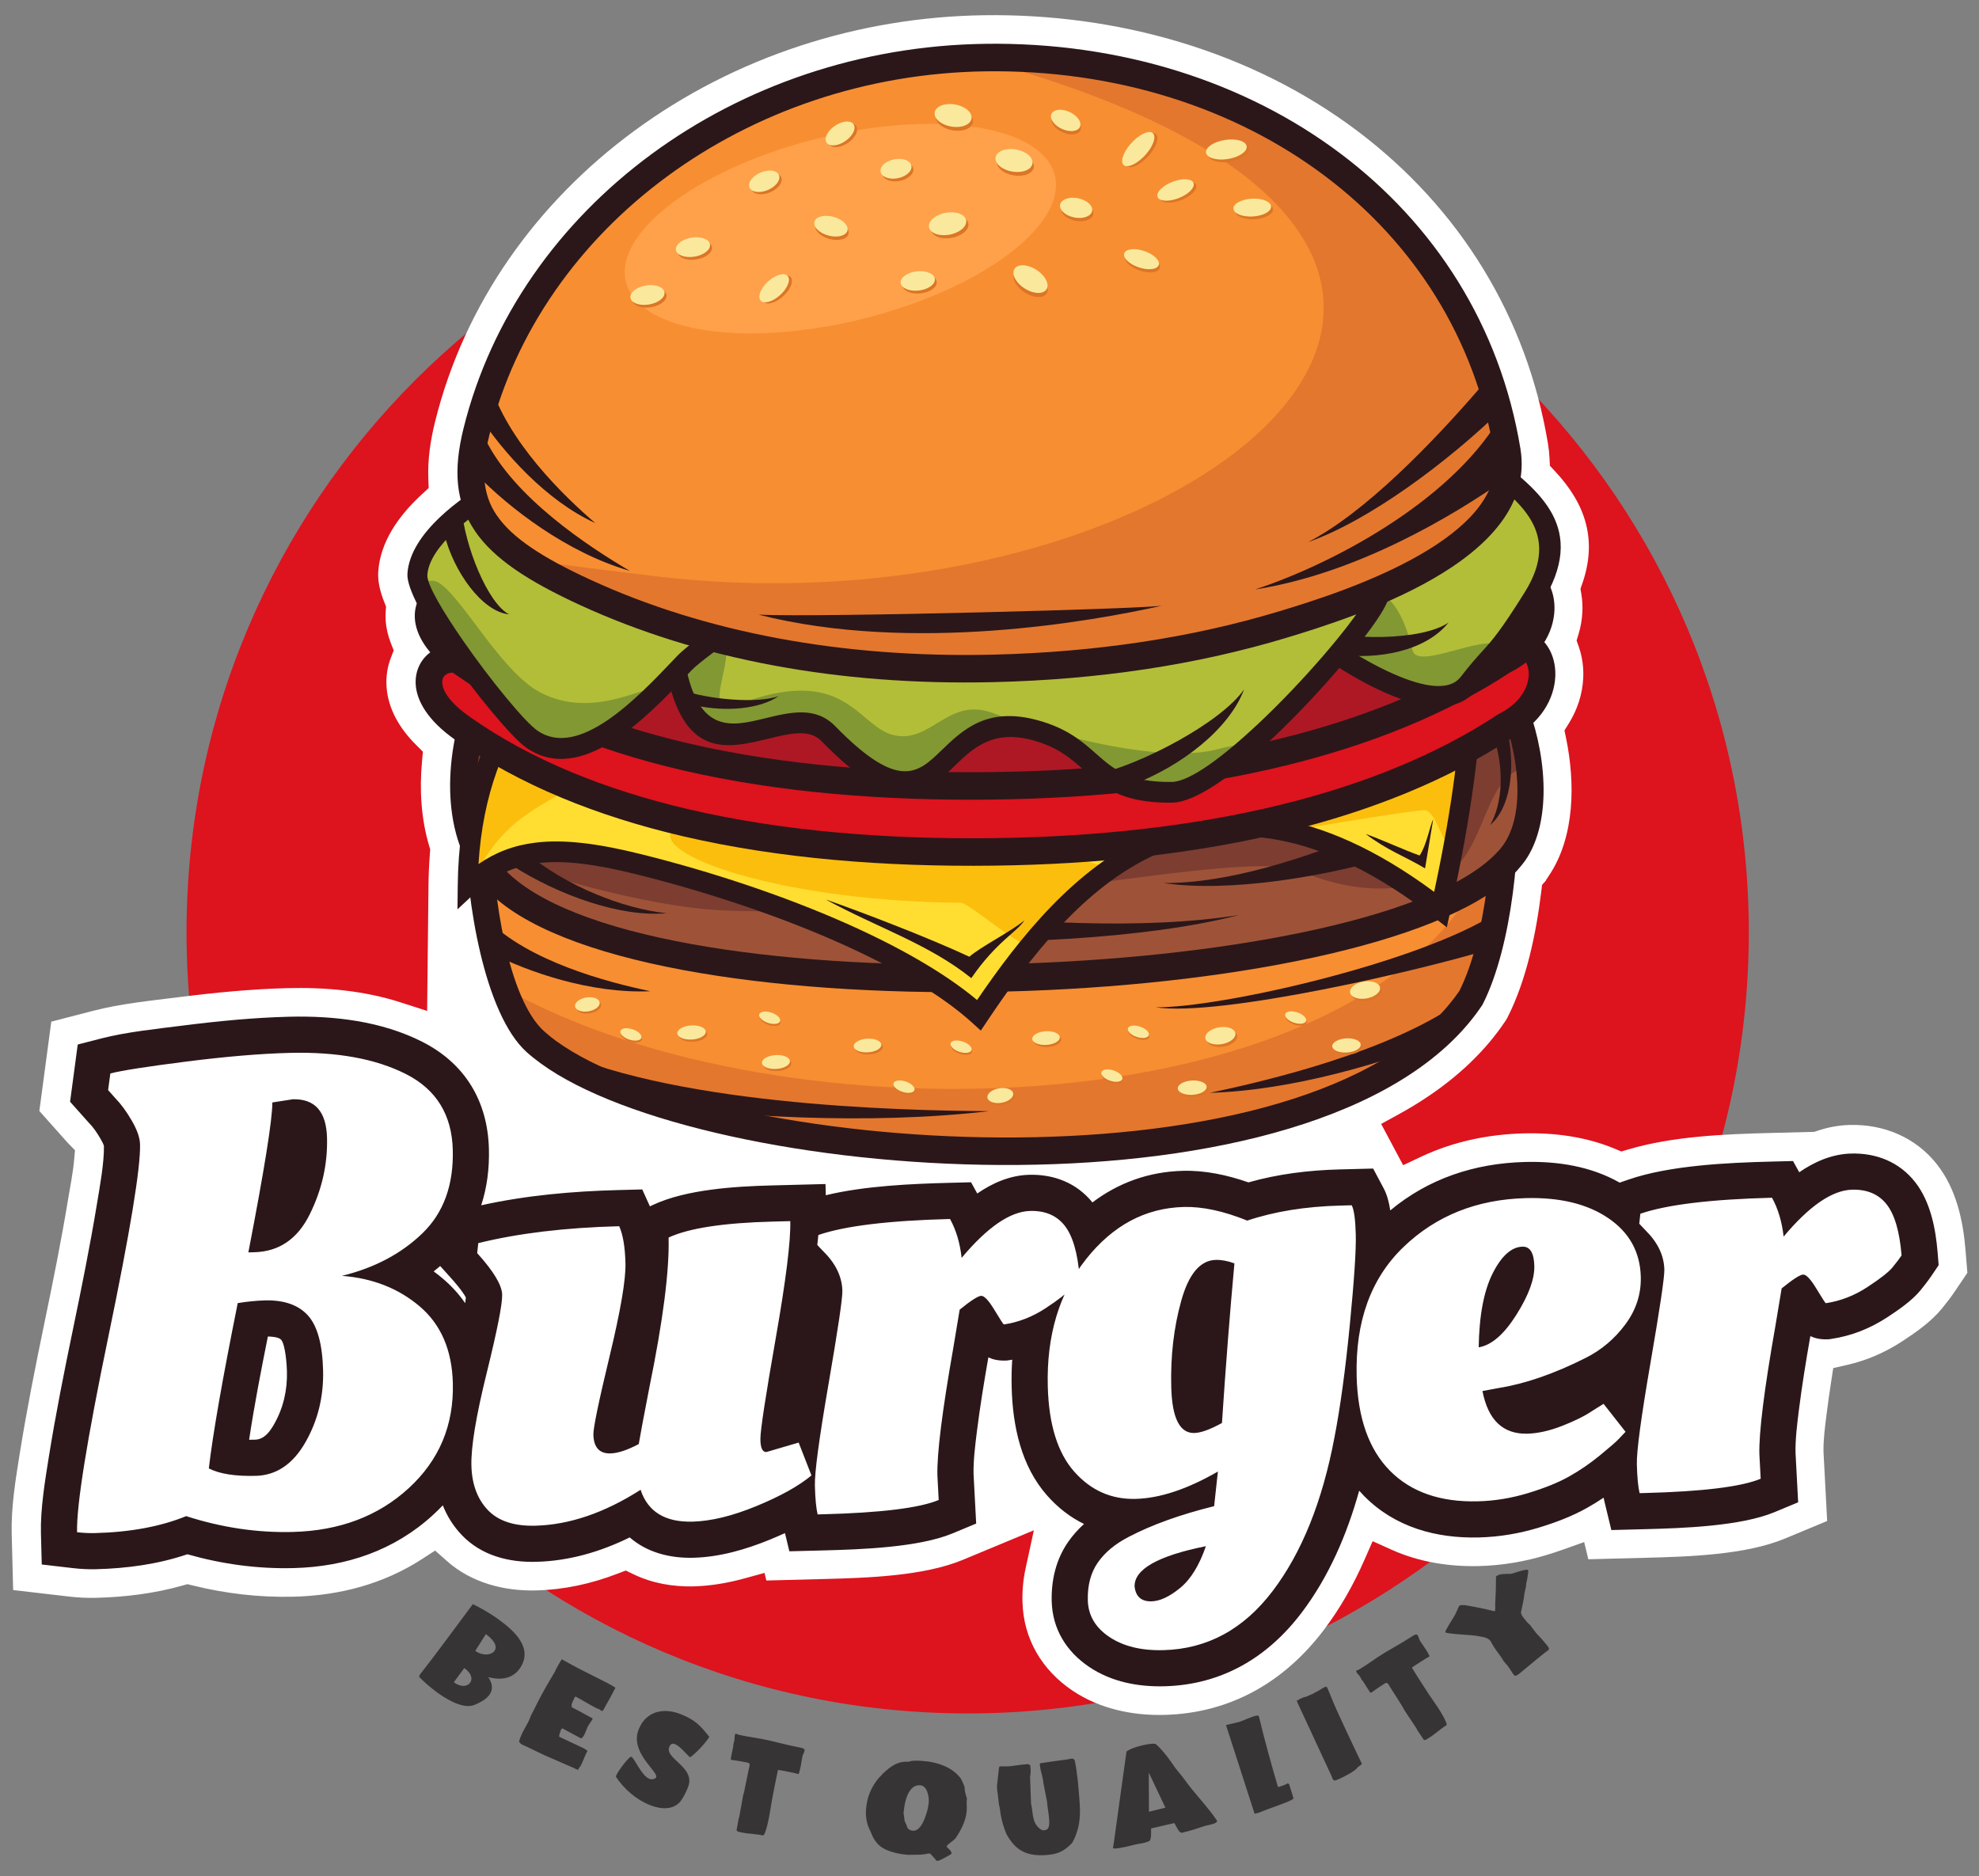 <?xml version="1.0" encoding="UTF-8"?><svg id="Layer_1" xmlns="http://www.w3.org/2000/svg" viewBox="0 0 4000 3792"><rect x="0" y="0" width="4000" height="3792" fill="#808080" stroke="none"/><defs><style>.cls-1,.cls-2{fill:#fff;}.cls-3{fill:#9e5338;}.cls-3,.cls-2,.cls-4,.cls-5,.cls-6,.cls-7,.cls-8,.cls-9,.cls-10,.cls-11,.cls-12,.cls-13,.cls-14,.cls-15,.cls-16{fill-rule:evenodd;}.cls-4{fill:#7d3d31;}.cls-5{fill:#dd131e;}.cls-6{fill:#829833;}.cls-17{fill:#373435;}.cls-7{fill:#e4772e;}.cls-8{fill:#ffa14a;}.cls-9{fill:#b2be38;}.cls-18,.cls-12{fill:#2b1719;}.cls-19{fill:none;}.cls-10{fill:#ffde31;}.cls-11{fill:#ae1824;}.cls-13{fill:#fae99d;}.cls-14{fill:#dc7526;}.cls-15{fill:#f88e32;}.cls-16{fill:#fcbe0d;}</style></defs><path class="cls-5" d="m1955.87,305.73c871.97,0,1578.83,706.87,1578.83,1578.83s-706.87,1578.83-1578.83,1578.83S377.04,2756.52,377.04,1884.56,1083.9,305.73,1955.87,305.73"/><path class="cls-2" d="m103.67,2065.06l-24.13,180.61,57.12,64.06,14.91,15.28-1.68,18.99c-2.39,27.03-7.87,53.46-12.27,80.18-13.77,83.61-30.55,166.68-47.76,249.64-18.14,87.43-35.64,175.02-49.76,263.2-8.57,53.53-17.84,109.12-16.44,163.47l2.92,113.49,112.78,13.15c18.18,2.12,36.51,3.05,54.8,2.58,58.65-1.51,117.57-8.66,174.12-24.64l10.58-2.99,10.67,2.64c66.82,16.54,135.49,24.49,204.33,22.71,92.35-2.38,181.28-25.61,259.12-76.07l26.52-17.19,23.62,21c49.65,44.15,115.7,61.27,181.08,59.58,56.37-1.45,111.32-13.56,163.84-33.77l16.74-6.44,16.15,7.77c37.49,18.03,79.56,25.31,120.98,24.24,34.55-.89,68.81-6.78,102.1-15.89l41.25-11.29,3.7,15.33,116.54-3.02c86.05-2.23,201.15-5.66,280.92-38.86l143.26-59.64-16.84,77.64c-4.79,22.09-6.76,44.76-6.17,67.34,1.93,74.86,39.67,137.86,101.38,179.3,54.48,36.58,120.79,50.55,185.71,48.87,133.1-3.44,242.13-66.4,321.84-171.49,33.03-43.54,60.01-91.28,81.97-141.26l16.85-38.36,38.19,17.22c55.3,24.94,116.56,34.62,176.96,33.06,46.22-1.2,92.03-8.87,136.25-22.33,10.99-3.35,21.91-6.91,32.74-10.75l43.41-15.42,8.39,34.76,116.53-3.02c86.04-2.23,201.18-5.66,280.94-38.87l85.28-35.52-7.4-139.86v-.79c-.39-25.31,3.15-50.43,6.28-75.48,2.71-21.71,5.79-43.38,9.12-65.01l4.3-27.92,27.54-6.24c39.81-9.02,77.31-25.32,111.48-47.63,29.05-18.98,59.2-40.12,81.26-67.24,8.76-10.77,17.3-21.76,25.08-33.28l25.73-38.08-3.73-45.82c-4.97-61.03-19.11-124.31-57.7-173.42-42.88-54.57-107.41-81.49-176.18-79.71-22.46.58-44.49,4.73-65.77,11.92l-5.95,2.01-90.17,2.32c-92.88,2.39-196.31,6.75-285.77,33.2l-14.13,4.18-13.6-5.67c-57.93-24.17-121.42-32.53-183.86-30.92-71.99,1.86-142.59,16.65-207.84,47.43l-35.75,16.86-44.42-83.4,35.9-19.72c69.1-37.96,133.16-85.9,183.95-146.6,10.75-12.85,20.82-26.28,30.21-40.16l.6-.88,3.79-6.07,1.18-2.32c38.41-75.68,57.82-170.47,68.04-254.43l1.58-13.01,7.58-8.42v-.78l6.94-10.44c52.1-78.34,52.43-187.34,34.09-276.35l-3.35-16.24,8.77-14.08c17.27-27.7,27.61-59.06,29.16-91.75,1.01-21.32-1.88-42.91-8.93-63.08l-4.47-12.77,3.92-12.95c4.4-14.54,7.05-29.58,7.77-44.76.57-12.16-.11-24.38-2.12-36.38l-1.76-10.5,3.52-10.05c30.83-88.01,7.33-160.95-54.91-227.54l-10.42-11.14-.72-15.24c-.46-9.68-1.5-19.33-3.07-28.89-42.25-256.08-178.51-476.82-385.51-632.71-215.54-162.32-486.64-237.62-754.67-233.78-253.24,3.62-502.52,83.55-706.92,233.89-196.79,144.74-343.09,348.79-402.21,587.03-9.36,37.7-15.35,76.71-13.83,115.64l.74,19.11-14.03,12.98c-1.27,1.18-2.54,2.36-3.81,3.55-42.82,40.42-80.09,92.08-84.12,152.68-1.39,20.85,4.66,42.41,12.27,61.63l3.46,8.74-.65,9.38c-.43,6.2-.44,12.43-.04,18.63,1,15.71,4.62,31.02,10.35,45.67l5.89,15.04-5.83,15.07c-7.1,18.34-9.95,38.17-8.69,57.78,2.96,46.34,27.55,85.97,59.74,118.09l13.83,13.79-1.83,19.45c-5.34,56.9-1.94,115.75,14.37,170.7l2.18,7.37-.6,7.67c-1.7,21.7-2.65,43.47-2.89,65.24l-2.73,253.51-53.63-17.3c-73.45-23.7-152.06-30.76-228.93-28.77-74.02,1.91-147.81,9.14-221.22,18.45-56.86,7.21-115,12.87-170.58,27.22l-85.35,22.05Z"/><path class="cls-15" d="m1082.22,2105.68c-124.44-111.81-138.78-593.36-83.79-522.31,337.24,435.68,1742.25,350.62,1996.19-69.5,60.07-94.55,71.78,318.94-21.55,503.1-305.96,452.04-1605.46,345.16-1890.85,88.72"/><path class="cls-7" d="m1082.22,2105.68c-25.65-23.05-46.61-61.82-63.26-108.21,573.05,321.36,1737.17,278.2,1980.61-243.49,15.2-21.22,27.6-16.85,36.54,4.69-8.8,92.72-28.87,190.87-63.04,258.29-305.96,452.05-1605.46,345.16-1890.85,88.72"/><path class="cls-18" d="m3013.32,1527.99c-1.06-.08-1.59-.12-.22-.27.83-.1,1.34-.14,1.6-.15l.1.07c-.21.07-.74.2-1.47.36m-2072.24,153.27c.61,138.19,38,368.64,123.53,445.48,8.37,7.52,17.94,15.18,28.61,22.94,165.36,120.23,547.54,203.45,930.04,205.14,384.31,1.7,771.41-78.82,945.12-286.44,9.26-11.07,18.17-22.89,26.68-35.47l1.85-2.96c60.37-119.12,78.67-328.89,68.89-447.13-2.35-28.39-6.41-52.32-11.98-69.42-9.26-28.41-24.67-43.46-46.5-41-12.84,1.45-24.71,9.83-35.09,26.17l-.42.55c-20.13,33.31-48.29,64.51-83.16,93.49-173.58,144.26-506.9,231.28-849.85,248.55-343.14,17.27-694.1-35.51-902.55-170.87-47.17-30.62-86.76-65.36-116.91-104.33-10.59-13.68-22.58-19.11-35.56-17.3-19.63,2.73-32.07,21.96-37.6,53.01-3.52,19.76-5.27,47.3-5.13,79.59Zm158.76,403.36c-72.7-65.31-104.53-275.9-105.1-403.64-.1-21.77.77-40.99,2.56-56.46,30.8,34.44,68.02,65.43,110.54,93.03,217.97,141.54,580.67,196.95,933.59,179.18,353.1-17.77,698.29-109.02,880.84-260.74,33.79-28.09,62.22-58.31,84.34-90.59,2.36,11.4,4.24,25.62,5.6,42.04,9.16,110.76-7.33,305.85-62.52,415.62-6.57,9.55-13.91,19.15-21.97,28.78-162.2,193.87-533.55,269-904.33,267.36-372.58-1.64-742.19-80.79-899.4-195.08-8.44-6.13-16.51-12.65-24.15-19.51Z"/><path class="cls-3" d="m1008.56,1784.76c-162.2-156.75-7.53-518.15,47.52-451.14,337.58,410.8,1654.17,423.75,1908.91,27.16,60.26-89.25,189.33,230.62,95.16,363.58-212.95,293.06-1745.63,356.09-2051.6,60.4"/><path class="cls-4" d="m958.96,1711.03c-72.33-173.41,49.56-435.3,97.13-377.41,337.57,410.8,1654.17,423.74,1908.91,27.16,40.19-59.53,110.99,62.97,125.74,190.62-92.08,5.16-85.95,174.8-169.56,215.15-79.04,38.14-179.29,42.12-292.16-5.42-118.31-49.83-693.38,99.36-1166.7,79.15-163.31-6.98-428.74-85.44-503.36-129.24"/><path class="cls-18" d="m936.78,1427.5c-38.37,112.94-47.87,279.68,53.42,377.57,7.4,7.15,15.48,14.14,24.18,20.92,177.47,138.51,627,192.64,1062.66,176.9,436.65-15.77,862.52-102.28,990.85-244.88v-.11c5.22-5.81,9.82-11.43,13.74-16.82l.21-.22c59.62-84.18,40.85-231.46,1.11-325.19-10.16-23.98-21.76-44.83-33.86-60.63-14.25-18.62-30.13-31.28-46.61-35.72-22.48-6.06-43.03,1.2-59.45,25.52l-.41.55c-15.56,24.22-35.65,46.95-59.69,68.16-158.8,140.12-481.28,209.44-815.89,208.81-335.57-.63-681.49-71.88-885.8-212.86-41.29-28.49-76.61-59.8-104.64-93.91-16.24-19.76-36.1-23.02-57.51-12.96-15.97,7.49-32.13,24.22-46.68,47.46-13.01,20.77-25.42,47.39-35.61,77.43m90.14,336.96c-82.28-79.51-72.4-221.29-39.4-318.45,8.87-26.11,19.26-48.63,29.88-65.58,7.79-12.44,15.01-21.27,20.97-25.43,30.81,36.78,68.98,70.41,113.15,100.89,213.16,147.09,570.45,221.41,915.59,222.06,346.1.66,681.89-73.02,850.64-221.92,27.73-24.47,51.16-51.08,69.64-79.85l-.04-.03c1.31-2.05,1.52-3.08,1.69-3.03,4.57,1.24,10.81,7.13,17.96,16.48,9.32,12.18,18.49,28.79,26.76,48.3,33.96,80.11,51.79,203.48,4.7,269.95l.03.03c-3.18,4.35-6.44,8.4-9.78,12.11l-.05-.06c-118.4,131.58-529.04,212.03-953.4,227.37-425.35,15.37-861.35-35.21-1028.64-165.79-7.07-5.52-13.66-11.21-19.71-17.06Z"/><path class="cls-12" d="m2836.81,1724.57c-156.82,49.07-355.58,79.82-485.36,60.29,131.97,1.04,288.32-50.51,426.28-107.59,13.4-5.54,48.09,52.99,59.08,47.3"/><path class="cls-12" d="m1772.47,1899.96c245.42,12.58,547.04-2.17,732.05-50.45-193.8,30.74-439.28,15.63-659.39-9.02-21.37-2.39-54.79,62.55-72.66,59.47"/><path class="cls-10" d="m2967.18,1120.96c-490.01,6.55-2011.34-311.35-2021.87,669.79,82.64-77.16,175.01-86.39,346.05-43.78,269.13,67.06,550.15,180.37,687.41,305.07,171.37-255.71,448.64-590.44,932.88-213.63,50.08-226,57.61-344.42,64.17-430.21,5.53-72.36-37.76-216.27-8.64-287.25"/><path class="cls-16" d="m989.85,1538.06c-20.95,54.99-35.51,188.92-41.61,257.06,58.04-128.57,121.01-153.28,212.49-206.39-50.74-17.71-108.33-34.87-170.88-50.66"/><path class="cls-16" d="m2083.32,1909.25c51.07-57.67,108.87-110.28,174.59-148.43-83.92-29.28-186.59-57.09-299.46-79.68-310.56-62.15-584.16-51.18-603.1,2-18.93,53.18,242.73,139.08,587.98,141.72,21.11,5.19,127.73,98.45,139.98,84.39"/><path class="cls-16" d="m2512.85,1669.47c24.76.49,50.33,3.15,76.74,8.18-40.49,15.12,182.31-28.71,285.69-39.92,31.03-3.36,35.64,75.36,62.97,70.23,13.94-83.16,28.87-192.9,33.16-243.46-71.17-13.6-159.09-21.03-254.16-19.76-235.97,3.16-426.59,58.73-425.75,124.12.57,44.55,89.87,82.16,221.35,100.62"/><path class="cls-18" d="m2632.43,1124.53c120.06,8.89,225.82,16.73,307.99,17.41-8.32,46.68-.39,106.34,6.98,161.81,5.3,39.89,10.3,77.49,8.36,102.84l-.83,10.94c-6.07,80.12-14.37,189.71-56.16,385.25-237.45-175.55-426.78-182.82-578.94-113.87-148.5,67.29-259.36,206.88-344.94,332.46-66.29-55.37-158.97-108.02-264.92-155.04-126.29-56.05-271.8-104.31-413.9-139.71-87.73-21.86-155.78-30.37-213.2-23.43-43.92,5.31-81.23,19.49-115.73,43.39,34.82-560.07,613.11-655.06,1158.77-648.55,177.62,2.11,353.7,15.17,506.51,26.49m334.49-24.51c-83.97,1.12-199.03-7.4-331.71-17.23-152.37-11.29-327.94-24.3-508.88-26.46-579.33-6.91-1194.33,99.23-1201.14,734.2l-.51,47.58,34.09-31.83c38.11-35.59,78.39-55.5,128.74-61.59,52.18-6.31,115.86,1.88,199.14,22.64,140.13,34.91,283.42,82.42,407.56,137.51,111.72,49.58,207.67,105.15,271.27,162.93l16.96,15.41,12.89-19.24c84.13-125.54,194.02-270.36,340.61-336.79,145.08-65.74,328.59-54.94,563.62,127.95l24.78,19.29,6.94-31.32c48.29-217.94,57.29-336.67,63.77-422.3l.83-10.94c2.32-30.41-2.91-69.84-8.47-111.66-8.3-62.48-17.37-130.73-1.66-169.02l12.11-29.52-30.94.41Z"/><path class="cls-5" d="m2009.11,1721.95c-414.28,5.26-805.45-60.22-1074.79-250.14-124.35-87.68-48.45-163.01,4.73-133.57,284.26,157.38,663.41,241.69,1068.35,236.53,401.71-5.12,758.69-116.35,1034.82-266.04,77.73-40.4,119.55,99.36-1.15,159.58-261.7,172.16-629.3,248.52-1031.95,253.64"/><path class="cls-18" d="m1381.27,1690.53c193.09,44.94,407.39,62.02,628.2,59.22,210.17-2.67,411.03-24.61,592.68-69.26,169.68-41.71,322.76-103.25,451.3-187.39,62.03-31.23,88.06-81.78,90.12-125.26.72-15.21-1.53-29.76-6.24-42.6-5.06-13.79-12.97-25.68-23.18-34.55-21.36-18.58-50.97-24-83.93-6.87l-.42.22c-143.76,77.92-309.82,145.33-492.95,192.41-164.39,42.26-342.28,68.13-529.81,70.52-200.19,2.55-394.04-17-573-56.62-178.6-39.54-342.24-99.12-482.37-176.7-25.63-14.19-54.95-12.17-76.92,1.45-10.83,6.71-19.95,16.21-26.13,27.98-6.14,11.7-9.34,25.49-8.36,40.8,2.06,32.26,23.64,71.89,78.99,110.92,130.31,91.89,287.82,155.19,462.02,195.73m627.48,3.62c-216.37,2.75-426.42-14.01-615.77-58.07-168.15-39.13-319.48-99.73-443.6-187.25-39.36-27.76-54.42-51.34-55.51-68.49-.26-4.18.51-7.75,2.01-10.63,1.47-2.8,3.72-5.1,6.42-6.78,6.71-4.16,15.88-4.65,24.12-.09,144.4,79.95,312.85,141.3,496.53,181.96,182.61,40.43,380.45,60.38,584.8,57.77,192.27-2.45,374.22-28.86,542-71.99,187.21-48.13,357.19-117.14,504.54-196.96,11.15-5.77,19.89-5.07,25.27-.39,3.15,2.74,5.72,6.76,7.51,11.65,2.14,5.84,3.15,12.8,2.79,20.4-1.23,25.93-18.63,57.02-60.49,77.89l-2.71,1.67c-123.71,81.38-271.94,140.99-436.79,181.51-177.77,43.69-374.74,65.17-581.12,67.79Z"/><path class="cls-11" d="m2007.39,1588.39c-414.27,5.26-805.45-60.22-1074.79-250.13-124.34-87.68-48.44-163.01,4.73-133.57,284.26,157.38,663.41,241.69,1068.35,236.53,401.72-5.12,758.69-116.35,1034.82-266.04,77.73-40.4,119.55,99.36-1.15,159.58-261.7,172.16-629.3,248.52-1031.95,253.63"/><path class="cls-18" d="m1379.55,1556.98c193.09,44.94,407.39,62.02,628.2,59.22,210.17-2.67,411.03-24.61,592.68-69.26,169.68-41.7,322.77-103.24,451.3-187.39,62.03-31.23,88.06-81.78,90.12-125.26.72-15.2-1.53-29.76-6.24-42.59-5.07-13.79-12.97-25.68-23.18-34.56-21.37-18.58-50.98-24-83.93-6.86l-.42.22c-143.76,77.93-309.81,145.33-492.95,192.41-164.39,42.26-342.28,68.13-529.81,70.52-200.18,2.55-394.04-17-573-56.62-178.59-39.54-342.24-99.12-482.37-176.7-25.63-14.19-54.95-12.17-76.92,1.45-10.83,6.71-19.95,16.21-26.14,27.98-6.15,11.7-9.34,25.49-8.36,40.8,2.07,32.26,23.64,71.89,78.99,110.92,130.31,91.89,287.82,155.18,462.01,195.73m627.49,3.62c-216.37,2.75-426.42-14.01-615.77-58.07-168.15-39.13-319.47-99.73-443.6-187.25-39.37-27.76-54.42-51.34-55.51-68.49-.27-4.18.5-7.75,2.01-10.63,1.47-2.8,3.72-5.11,6.42-6.78,6.71-4.16,15.88-4.65,24.12-.09,144.4,79.94,312.85,141.3,496.53,181.96,182.61,40.43,380.45,60.38,584.8,57.77,192.27-2.45,374.21-28.86,542-72,187.21-48.12,357.19-117.13,504.53-196.96,11.15-5.77,19.89-5.07,25.27-.38,3.15,2.74,5.72,6.76,7.51,11.65,2.14,5.84,3.15,12.8,2.8,20.39-1.23,25.93-18.63,57.02-60.49,77.9l-2.72,1.67c-123.71,81.38-271.94,141-436.79,181.51-177.78,43.69-374.74,65.17-581.13,67.79Z"/><path class="cls-9" d="m2543.16,1198.13c92.85,89.89,351.85,277.9,424.97,183.11,53.97-69.98,54.11-50.14,130.86-173.12,100.54-161.11-45.45-228.09-147.24-313-175.7-146.54-571.04,145.72-408.58,303.01"/><path class="cls-6" d="m2613.65,1258.95c116.13,91.54,295.58,198.64,354.47,122.29,30.73-39.84,44.01-50.58,63.91-75.13-31.3-26.09-167.2,49.32-176.84,8.73-44.76-188.37-141.87-124.87-241.55-55.89"/><path class="cls-18" d="m2604.11,1224.82c-18.24-15.11-34.3-29.45-47.18-41.92-35.15-34.03-38.72-75.96-22.21-117.18,10.46-26.12,28.62-52.16,51.93-76.23,23.83-24.61,52.94-47.04,84.72-65.38,89.26-51.51,198.54-70.42,267.72-12.72,15.25,12.72,32.71,25.93,50.13,39.1,84,63.51,167.5,126.65,92.81,246.33-49.44,79.22-66.23,97.75-86.81,120.45-11.27,12.44-23.65,26.09-42.81,50.94-.6.78-1.34,1.65-2.21,2.61-25.73,28.54-82.81,15.63-146.37-14.38-69.47-32.81-144.73-86.07-199.72-131.63m-74.72-11.46c13.38,12.95,30.25,27.99,49.58,44.01,57.14,47.34,135.52,102.77,208.15,137.07,78.55,37.09,152.09,49.74,192.49,4.93,1.34-1.48,2.76-3.2,4.23-5.09,17.85-23.15,29.85-36.39,40.79-48.46,21.97-24.24,39.9-44.02,91.31-126.4,95.29-152.68-3.56-227.43-103-302.61-16.13-12.2-32.3-24.43-48.54-37.97-83.75-69.86-210.67-50.07-312.59,8.74-34.96,20.18-67.14,45.01-93.63,72.37-27.01,27.9-48.24,58.53-60.75,89.75-22.91,57.17-17.62,115.66,31.96,163.66Z"/><path class="cls-12" d="m2702.44,1322.72c85.41,11.83,180.27-7.81,225.34-64.27-53.85,36.69-201.73,36.9-282.79,11.16-7.88-2.5,64.38,56.41,57.44,53.11"/><path class="cls-9" d="m2782.93,1213.61c-36.43,76.61-311.85,386.52-414.18,387.89-164.16,2.2-145.56-89.83-276.59-125.5-215.94-58.81-170.62,260.34-418.11,6.74-83.7-85.77-260.53,129.81-308.91-138.65-14.61-81.1.24-47.52,51.11-118.83,20.86-29.23,74.04-64.39,99.85-119.22,10.09-21.45,74.45-148.9,104.65-137.39,199.69,76.12,344.51,67.56,556.09,149.3,97.3,37.59,337.15,106.59,458.67,71.7,24.99-7.18,97.68-18.76,121.38-11.02l26.04,34.98Z"/><path class="cls-6" d="m2531.54,1501.6c-64.01,57.08-125.12,99.4-162.79,99.9-164.16,2.2-145.56-89.83-276.6-125.51-215.94-58.81-170.62,260.36-418.1,6.75-79.69-81.66-243.79,109.81-301.1-103.32,24.24-42.83,57.54-90.33,78.36-87.24,53.52,7.94-44.85,164.84,37.34,132.93,222.46-86.35,244.45,45.25,319.18,61.18,75.34,16.06,108.92-78.91,199.57-44.81,97.61,36.73,337.15,106.59,458.68,71.7,13.23-3.8,39.83-8.83,65.45-11.58"/><path class="cls-18" d="m2568.94,1495.3c104.24-97.62,209.94-225.85,232.1-272.45l5.52-11.62-7.7-10.35-26.04-34.98-9.88-7.23c-12.78-4.17-34.24-4.18-56.72-2.13-28.74,2.61-60.71,8.56-76.11,12.99-46.46,13.34-112.75,10.28-181.43-.46-101.99-15.93-208.08-48.74-264.85-70.67-109.6-42.34-201.11-60.71-291.39-78.83-84.69-17-168.3-33.78-264.78-70.56-21.12-8.05-43.8,9.69-64.62,37.02-28.88,37.91-58.42,96.73-65.06,110.84-15,31.88-41.58,57.64-63.76,79.14-13.46,13.05-25.47,24.69-34.16,36.87-15.69,21.98-27.82,33.32-36.42,41.35-25.5,23.82-30.15,28.17-18.36,93.62,33.83,187.7,123.5,165.86,209.39,144.93,41.17-10.03,81.23-19.79,105.2,4.77,156.27,160.14,208.17,110.03,269.98,50.33,36.04-34.81,76.35-73.73,157.19-51.71,51.18,13.93,78.04,37.63,103.44,60.06,39.81,35.13,76.56,67.56,178.53,66.2,47.92-.64,124.36-56.36,199.92-127.13m189.91-279.91c-29.82,50.38-123.56,161.38-216.98,248.87-69.2,64.81-136.65,115.81-173.39,116.3-87.01,1.16-118.15-26.32-151.89-56.09-28.82-25.43-59.29-52.32-119.34-68.67-102.35-27.88-151.23,19.33-194.93,61.54-46.42,44.83-85.39,82.47-214.11-49.45-39.8-40.78-90.57-28.42-142.74-15.71-65.77,16.03-134.45,32.76-160.52-111.88-7.68-42.61-5.63-44.54,5.59-55.02,9.79-9.15,23.61-22.06,41.86-47.64,6.11-8.57,17.06-19.18,29.34-31.08,24.63-23.88,54.15-52.49,72.44-91.35,6.25-13.28,33.94-68.47,60.43-103.25,10.46-13.73,18.51-23.92,19.18-23.66,98.92,37.71,184.46,54.88,271.11,72.27,88.59,17.78,178.39,35.81,284.9,76.96,58.55,22.62,167.92,56.44,272.92,72.85,73.6,11.51,145.61,14.5,198.16-.58,13.49-3.87,42.3-9.17,68.86-11.58,14.3-1.3,27.4-1.78,35.76-.71l13.33,17.9Z"/><path class="cls-9" d="m1058.04,958.52c-23.02,9.35-207.8,103.02-214.42,202.41-3.66,55.14,182.98,299.37,231.14,333.02,101.09,70.63,232.6-74.03,307.79-152.8,24.29-25.44,74.09-54.64,113.84-95.57.63-.65,62.5-49.78,63.05-50.14-.1-7.8-127.92-78.92-137.1-83.1-64.46-29.31-124.94-68.56-190.1-96.14-42.5-17.99-40.47-25.35-94.99-34.21-10.56-1.72-43.79-26.2-64.75-23.67l-14.46.2Z"/><path class="cls-6" d="m846.78,1179.3c24.54,77.57,184.01,283.92,227.99,314.64,81.66,57.05,183.16-26.38,258.8-102.08-21.02-13.22-130.53,65.14-241.02,8.08-88.29-45.59-177.6-231.08-220.17-225.95-13.57.18-13.29-.7-25.6,5.31"/><path class="cls-18" d="m916.67,1075.89c52.54-49.59,124.97-87.29,145.4-96.49l10.7-.15,2.05-.19c7.64-.92,23.55,7.38,35.66,13.69,9.15,4.78,16.79,8.76,23.72,9.89,34.6,5.62,44.19,10.52,59.67,18.42,7.48,3.82,16.23,8.29,30.81,14.45,33.92,14.36,67.52,32.53,101.1,50.7,29.15,15.77,58.31,31.54,88.53,45.28,5.55,2.52,57.95,31.54,95.88,54.53,7.88,4.77,14.84,5.83,19.98,6.28l-21.38,16.96c-13.22,10.51-25.26,20.22-26.47,21.46l-.16.09c-20.89,21.51-45.31,40.07-66.84,56.43-18.55,14.1-35.12,26.69-47.08,39.22l-8.18,8.59c-71.85,75.49-190.39,200.04-274.08,141.58-25.4-17.74-93.72-100.6-148.72-179.83-41.52-59.81-74.75-115.58-73.5-134.41,1.94-29.21,24.17-59.36,52.91-86.49m134.02-136.81c-15.44,6.26-100.65,48.89-161.08,105.94-35.65,33.66-63.36,72.87-66.12,114.46-1.97,29.55,34.85,94.97,81.11,161.62,57.3,82.55,130.3,170.15,158.95,190.16,111.35,77.79,244.46-62.07,325.15-146.85l8.18-8.59c9.73-10.19,25.06-21.85,42.24-34.9,22.7-17.25,48.43-36.81,71.53-60.58l-.03-.04c1.32-1.15,10.45-8.07,22.76-17.86,17.33-13.79,36.54-29.17,36.8-29.34l9.63-6.29-.15-11.67c-.15-11.65-21.48-28.49-49.08-45.22-38.92-23.59-94.06-53.98-100.18-56.76-29.06-13.21-57.52-28.61-85.98-44-34.06-18.43-68.14-36.85-104.6-52.29-11.48-4.86-20.44-9.44-28.11-13.35-18.76-9.58-30.41-15.53-71.39-22.19-.39-.06-5.53-2.74-11.68-5.95-16.16-8.44-37.22-19.42-56.43-18l-14.42.19-7.08,1.49Z"/><path class="cls-15" d="m1991.15,116.4c-494.36,7.07-920.48,322.54-1028.12,756.18-38.16,153.74,15.12,230.98,221.37,325.54,223.57,102.51,500.12,160.44,822.6,152.92,217.28-5.06,413.01-36.45,585.21-88.41,136.83-41.28,487.13-153.06,454.42-351.34-80.18-486.04-524.64-802.5-1055.48-794.89"/><path class="cls-7" d="m1991.15,116.4c-7.47.11-14.91.29-22.35.54,1416.64,379.03,442.97,1180.39-649.19,1047.18-421.66-51.43-188.92-27.33-277.69-46.3,35.6,26.84,82.58,52.85,142.48,80.31,223.57,102.51,500.12,160.44,822.6,152.92,217.28-5.06,413.01-36.45,585.21-88.41,136.83-41.28,487.13-153.06,454.42-351.34-80.18-486.04-524.64-802.5-1055.48-794.89"/><path class="cls-18" d="m1348.4,356.63c177.38-130.46,401.89-208.99,643.1-212.44,262.37-3.76,502.96,73.3,686.72,211.69,178.7,134.58,303.56,327.31,341.95,560.01,13.88,84.13-58.68,152.9-150.22,205.59-98.2,56.51-217.96,94.13-285.24,114.44-86.41,26.07-178.83,46.9-276.96,61.73-95.2,14.38-195.73,23.14-301.32,25.61-155.15,3.62-299.66-8.14-432.67-32.86-139.47-25.93-265.96-66.09-378.54-117.71-98.54-45.18-159.95-85.35-191.17-131.14h-.1c-29.11-42.68-31.88-93.37-14.85-162,52.28-210.63,182.23-392.68,359.29-522.91M1990.79,88.59c-252.43,3.61-487.56,85.91-673.48,222.66-187.28,137.75-324.85,330.74-380.35,554.37-21.11,85.06-16.34,149.87,23.19,207.86l-.07.05c37.43,54.9,105.81,100.64,213.51,150.02,116.64,53.48,247.24,95,390.79,121.69,136.03,25.29,284.05,37.3,443.2,33.59,108.03-2.52,210.73-11.46,307.83-26.13,100.77-15.22,195.63-36.6,284.31-63.36,69.54-20.98,193.37-59.9,296.33-119.16,109.63-63.09,195.87-149.37,177.04-263.52-40.91-248-173.53-453.06-363.24-595.93-192.83-145.22-444.76-226.08-719.05-222.16Z"/><path class="cls-12" d="m2291.74,1585.1c96.28-37.45,192.49-110.88,222.78-191.55-46.25,66.49-206.19,151.43-302.33,172.88-9.34,2.08,88.13,17.9,79.54,18.67"/><path class="cls-12" d="m1409.07,1426.67c57.06,11.81,125.46,7.44,165.17-19.81-42.74,16.13-144.7,6.71-196.63-12.25-5.05-1.84,35.74,34.27,31.46,32.06"/><path class="cls-12" d="m898.54,1081.12c17.99,73,75.36,155.29,130.36,160.69-43.39-22.7-89.56-138.17-96.11-215.13-.64-7.47-34.49,61.61-34.25,54.44"/><path class="cls-8" d="m1639.31,283.39c-238.41,62.65-405.2,193.45-372.51,292.15,32.68,98.71,252.45,127.94,490.87,65.29,238.42-62.65,405.19-193.45,372.51-292.15-32.68-98.7-252.45-127.93-490.87-65.29"/><path class="cls-14" d="m2481.83,288.29c-22.71,3.21-40.41,14.51-39.53,25.24.87,10.72,20,16.81,42.7,13.59,22.71-3.22,40.41-14.51,39.53-25.24-.87-10.73-20-16.81-42.7-13.6"/><path class="cls-13" d="m2477.16,282.76c-22.71,3.22-40.41,14.51-39.54,25.24.88,10.73,20,16.81,42.7,13.6,22.71-3.21,40.41-14.51,39.54-25.24-.88-10.72-20-16.81-42.7-13.59"/><path class="cls-14" d="m2534.92,407.09c-21.02.96-38.02,9.81-37.96,19.77.06,9.96,17.14,17.24,38.16,16.28,21.02-.96,38.02-9.81,37.96-19.77-.06-9.96-17.14-17.24-38.16-16.28"/><path class="cls-13" d="m2531.02,401.58c-21.02.96-38.02,9.81-37.96,19.77.06,9.96,17.14,17.25,38.16,16.28,21.02-.97,38.01-9.81,37.96-19.77-.06-9.96-17.14-17.24-38.16-16.28"/><path class="cls-14" d="m2376.73,370.89c-20.19,7.35-34.56,20.98-32.09,30.45,2.47,9.47,20.83,11.18,41.03,3.83,20.19-7.35,34.56-20.98,32.09-30.45-2.46-9.47-20.83-11.18-41.02-3.83"/><path class="cls-13" d="m2371.61,366.84c-20.19,7.35-34.56,20.98-32.09,30.46,2.47,9.47,20.84,11.18,41.03,3.83,20.19-7.35,34.56-20.98,32.09-30.45-2.47-9.47-20.84-11.18-41.02-3.83"/><path class="cls-14" d="m2314.02,513.61c-19.31-6.31-37.11-3.93-39.76,5.33-2.65,9.25,10.85,21.86,30.16,28.17,19.31,6.31,37.11,3.92,39.76-5.33,2.65-9.25-10.85-21.86-30.16-28.17"/><path class="cls-13" d="m2311.99,507.17c-19.31-6.31-37.11-3.93-39.76,5.32-2.65,9.25,10.85,21.86,30.16,28.17,19.31,6.31,37.11,3.92,39.76-5.32,2.65-9.25-10.85-21.86-30.16-28.17"/><path class="cls-14" d="m2296.95,287.15c-17.09,16.76-26.44,37.65-20.89,46.65,5.55,9.01,23.9,2.71,40.98-14.06,17.09-16.76,26.44-37.65,20.89-46.65-5.55-9.01-23.9-2.71-40.98,14.06"/><path class="cls-13" d="m2290.64,285.09c-17.09,16.77-26.44,37.65-20.89,46.66,5.55,9,23.9,2.7,40.98-14.06,17.09-16.76,26.44-37.65,20.89-46.65-5.55-9-23.9-2.71-40.98,14.05"/><path class="cls-14" d="m2180.59,407.34c-17.89-3.35-33.85,2.68-35.65,13.47-1.8,10.79,11.24,22.25,29.13,25.6,17.89,3.35,33.85-2.68,35.65-13.47,1.8-10.79-11.24-22.25-29.13-25.6"/><path class="cls-13" d="m2178.33,400.58c-17.89-3.35-33.85,2.68-35.65,13.47-1.8,10.79,11.24,22.25,29.13,25.6,17.89,3.35,33.85-2.68,35.65-13.47,1.8-10.79-11.24-22.25-29.13-25.59"/><path class="cls-14" d="m2092.71,552.21c-18.3-10.61-37.38-10.13-42.64,1.09-5.25,11.22,5.33,28.91,23.62,39.52,18.29,10.61,37.38,10.13,42.63-1.09,5.25-11.22-5.32-28.91-23.62-39.52"/><path class="cls-13" d="m2092.34,543.87c-18.29-10.61-37.38-10.13-42.63,1.09-5.25,11.22,5.32,28.91,23.62,39.52,18.29,10.61,37.38,10.13,42.63-1.09,5.25-11.22-5.33-28.91-23.62-39.52"/><path class="cls-14" d="m1917.45,436.34c-20.77,3.3-36.55,15.98-35.23,28.33,1.32,12.35,19.22,19.69,40,16.39,20.77-3.3,36.54-15.99,35.23-28.34-1.32-12.35-19.22-19.68-39.99-16.38"/><path class="cls-13" d="m1912.89,429.9c-20.77,3.3-36.55,15.98-35.23,28.33,1.32,12.36,19.22,19.69,40,16.39,20.77-3.3,36.54-15.98,35.23-28.34-1.32-12.35-19.22-19.68-40-16.38"/><path class="cls-14" d="m2055.63,309.72c-20.56-3.36-38.72,3.95-40.56,16.34-1.84,12.39,13.33,25.15,33.89,28.52,20.56,3.36,38.71-3.95,40.56-16.34,1.84-12.39-13.33-25.16-33.89-28.52"/><path class="cls-13" d="m2052.9,302.03c-20.56-3.36-38.72,3.95-40.56,16.34-1.84,12.39,13.33,25.16,33.89,28.52,20.56,3.36,38.71-3.95,40.56-16.34,1.84-12.4-13.34-25.16-33.89-28.52"/><path class="cls-14" d="m1932.49,218.74c-20.56-3.36-38.72,3.95-40.56,16.34-1.84,12.39,13.34,25.15,33.9,28.52,20.56,3.36,38.72-3.95,40.56-16.34,1.84-12.39-13.34-25.16-33.9-28.52"/><path class="cls-13" d="m1929.77,211.05c-20.56-3.36-38.72,3.95-40.56,16.34-1.84,12.4,13.34,25.16,33.89,28.52,20.56,3.36,38.72-3.95,40.56-16.34,1.84-12.39-13.33-25.16-33.89-28.52"/><path class="cls-14" d="m1812.71,327.38c-17.28,2.86-30.34,13.82-29.17,24.5,1.17,10.68,16.13,17.01,33.41,14.16,17.28-2.86,30.34-13.82,29.17-24.5-1.17-10.68-16.13-17.01-33.41-14.16"/><path class="cls-13" d="m1808.86,321.82c-17.28,2.85-30.34,13.82-29.17,24.5,1.17,10.68,16.13,17.02,33.41,14.16,17.28-2.86,30.34-13.82,29.17-24.5-1.17-10.67-16.14-17.01-33.42-14.15"/><path class="cls-14" d="m1695.33,256.37c-15.49,9.47-24.45,24.76-19.99,34.17,4.46,9.41,20.63,9.34,36.12-.12,15.5-9.47,24.45-24.77,19.99-34.17-4.46-9.4-20.63-9.34-36.12.13"/><path class="cls-13" d="m1689.94,252.75c-15.49,9.47-24.44,24.77-19.98,34.17,4.46,9.4,20.63,9.34,36.12-.13,15.5-9.47,24.45-24.76,19.99-34.17-4.46-9.4-20.63-9.34-36.12.13"/><path class="cls-14" d="m1544.22,352.61c-16.66,6.24-27.87,19.56-25.02,29.78,2.85,10.21,18.66,13.42,35.33,7.19,16.66-6.24,27.87-19.56,25.02-29.77-2.85-10.21-18.66-13.43-35.33-7.2"/><path class="cls-13" d="m1539.54,347.94c-16.66,6.23-27.87,19.56-25.02,29.77,2.85,10.21,18.66,13.43,35.33,7.2,16.66-6.24,27.87-19.57,25.02-29.78-2.85-10.21-18.66-13.42-35.32-7.19"/><path class="cls-14" d="m1402.89,485.8c-19.03,2.73-33.66,13.61-32.65,24.32,1,10.71,17.24,17.17,36.28,14.44,19.04-2.72,33.66-13.61,32.65-24.32-1-10.71-17.24-17.17-36.28-14.44"/><path class="cls-13" d="m1398.82,480.19c-19.03,2.73-33.65,13.61-32.65,24.32,1,10.71,17.25,17.17,36.28,14.45,19.03-2.73,33.66-13.61,32.65-24.32-1-10.71-17.24-17.17-36.28-14.44"/><path class="cls-14" d="m1310.91,582.5c-19.04,2.73-33.66,13.61-32.65,24.32,1,10.71,17.24,17.17,36.28,14.44,19.03-2.72,33.66-13.61,32.65-24.32-1-10.71-17.24-17.17-36.28-14.44"/><path class="cls-13" d="m1306.84,576.9c-19.04,2.73-33.66,13.61-32.66,24.32,1,10.71,17.25,17.17,36.28,14.45,19.04-2.73,33.66-13.62,32.65-24.32-1-10.71-17.24-17.17-36.27-14.44"/><path class="cls-14" d="m1560.45,569.71c-15.48,13.21-23.38,30.75-17.64,39.21,5.74,8.45,22.93,4.59,38.41-8.61,15.48-13.2,23.38-30.75,17.64-39.2-5.74-8.45-22.93-4.59-38.41,8.61"/><path class="cls-13" d="m1554.33,567.32c-15.48,13.2-23.38,30.75-17.64,39.21,5.74,8.45,22.93,4.59,38.41-8.61,15.48-13.2,23.38-30.76,17.64-39.2-5.74-8.45-22.94-4.59-38.41,8.61"/><path class="cls-14" d="m1685.75,444.95c-18.51-4.66-35.38.13-37.68,10.71-2.3,10.58,10.83,22.93,29.34,27.6,18.5,4.66,35.38-.13,37.68-10.71,2.31-10.58-10.83-22.93-29.34-27.6"/><path class="cls-13" d="m1683.66,438.06c-18.5-4.66-35.37.13-37.68,10.71-2.31,10.58,10.83,22.93,29.33,27.59,18.5,4.66,35.38-.13,37.68-10.71,2.31-10.58-10.83-22.93-29.34-27.6"/><path class="cls-14" d="m1857.76,554.17c-19.09,1.88-34.07,12.11-33.45,22.87.62,10.76,16.6,17.96,35.69,16.08,19.09-1.88,34.07-12.11,33.45-22.87-.62-10.76-16.59-17.95-35.69-16.08"/><path class="cls-13" d="m1853.9,548.38c-19.09,1.88-34.07,12.12-33.45,22.87.62,10.76,16.6,17.96,35.69,16.08,19.09-1.87,34.07-12.11,33.45-22.87-.62-10.76-16.59-17.96-35.69-16.08"/><path class="cls-14" d="m2161.13,232.46c-16.12-6.72-31.94-4.22-35.32,5.6-3.38,9.82,6.95,23.23,23.08,29.95,16.12,6.72,31.94,4.21,35.32-5.61,3.38-9.82-6.95-23.23-23.08-29.95"/><path class="cls-13" d="m2160.09,225.62c-16.12-6.72-31.94-4.21-35.32,5.61-3.38,9.82,6.95,23.23,23.08,29.95,16.13,6.72,31.94,4.21,35.32-5.61,3.38-9.82-6.96-23.22-23.08-29.95"/><path class="cls-12" d="m2869.39,1729.24c14.19-20.85,20.95-60.81,27.42-73.25-5.69,33.91-10.75,65.42-16.44,99.33-39.76-24-76.1-36.13-119.93-69.61,31.27,10.94,77.67,32.59,108.94,43.53"/><path class="cls-12" d="m1959.31,1933.87c21.94-19.63,84.89-51.26,111.21-73.58-13.5,22.53-56.34,42.66-107.29,116.86-86.55-69.54-191.57-102.67-294.11-158.95,73.61,25.76,209.19,77.74,290.18,115.66"/><path class="cls-12" d="m3048.35,1484.98c14.15,70.77,4.49,148.01-36.56,182.74,25.24-42.78,29.9-116.3,5.25-184.07-2.39-6.58,34.28,7.17,31.32,1.32"/><path class="cls-12" d="m1036.23,1750.13c92.83,59.4,218.67,104.46,311.15,95.8-89.14-9.28-204.49-55.74-282.54-121.37-7.57-6.38-22.69,31.9-28.61,25.57"/><path class="cls-12" d="m3030.61,1913.03c-156.82,49.07-565.22,142.59-694.99,123.06,131.97,1.05,531.83-89.63,688.96-190.58,12.25-7.87-4.95,73.2,6.04,67.52"/><path class="cls-12" d="m990.08,1925.33c76,38.82,202.78,83.53,324.57,78.27-86.44-18.1-246.52-60.15-330.66-145.73-6.69-6.81,11.71,72.41,6.09,67.46"/><path class="cls-12" d="m2917.12,2100.23c-116.25,46.81-304.53,103.99-471.85,108.73,124.88-26.09,358.59-83.3,499.27-179.51,11.19-7.65-36.59,76.41-27.41,70.78"/><path class="cls-12" d="m1303.04,2232.38c171.58,23.32,449.37,42.52,696.03,13.6-184.2-.92-657.06-12.81-899.27-135.13-15.58-7.86,216.79,125.29,203.23,121.52"/><path class="cls-14" d="m1188.8,2020.25c-13.75,1.98-24.31,9.9-23.59,17.68.73,7.78,12.46,12.48,26.2,10.5,13.75-1.98,24.31-9.9,23.58-17.68-.72-7.79-12.45-12.48-26.2-10.5"/><path class="cls-13" d="m1185.87,2016.17c-13.75,1.98-24.31,9.9-23.59,17.68.73,7.79,12.46,12.48,26.2,10.5,13.75-1.98,24.31-9.89,23.58-17.68-.72-7.79-12.45-12.48-26.2-10.5"/><path class="cls-14" d="m2023.57,2203.93c-14.41,2.08-25.48,10.37-24.72,18.53.76,8.16,13.06,13.09,27.47,11.01,14.41-2.08,25.48-10.37,24.72-18.53-.76-8.16-13.06-13.09-27.47-11.01"/><path class="cls-13" d="m2020.49,2199.66c-14.41,2.08-25.48,10.37-24.72,18.53.76,8.16,13.06,13.08,27.47,11.01,14.41-2.08,25.48-10.37,24.72-18.53-.76-8.15-13.06-13.08-27.47-11.01"/><path class="cls-14" d="m2761.05,1988.93c-16.79,2.42-29.68,12.08-28.79,21.59.89,9.5,15.21,15.24,31.99,12.82,16.78-2.42,29.67-12.08,28.79-21.58-.89-9.51-15.21-15.25-31.99-12.83"/><path class="cls-13" d="m2757.46,1983.96c-16.79,2.42-29.68,12.08-28.79,21.58.88,9.5,15.21,15.25,31.99,12.82,16.79-2.42,29.68-12.08,28.79-21.58-.88-9.5-15.21-15.24-31.99-12.82"/><path class="cls-14" d="m2468.66,2081.35c-16.78,2.42-29.67,12.08-28.79,21.59.88,9.5,15.21,15.24,31.99,12.82,16.79-2.42,29.68-12.08,28.79-21.59-.88-9.5-15.21-15.24-31.99-12.82"/><path class="cls-13" d="m2465.07,2076.38c-16.78,2.42-29.68,12.08-28.79,21.58.88,9.5,15.21,15.24,31.99,12.82,16.78-2.42,29.67-12.08,28.79-21.58-.88-9.51-15.21-15.24-31.99-12.82"/><path class="cls-14" d="m1571.14,2136.92c-15.6.77-28.19,7.67-28.12,15.42.07,7.75,12.78,13.39,28.38,12.62,15.6-.77,28.19-7.67,28.12-15.42-.07-7.75-12.78-13.4-28.38-12.63"/><path class="cls-13" d="m1568.23,2132.65c-15.6.77-28.19,7.67-28.12,15.42.07,7.75,12.78,13.39,28.38,12.62,15.6-.77,28.19-7.67,28.12-15.42-.07-7.75-12.78-13.4-28.38-12.63"/><path class="cls-14" d="m2412.59,2188.45c-16.1.79-29.09,7.92-29.01,15.91.07,8,13.19,13.82,29.29,13.03,16.1-.8,29.09-7.92,29.02-15.91-.08-8-13.19-13.83-29.29-13.03"/><path class="cls-13" d="m2409.59,2184.04c-16.1.79-29.09,7.92-29.01,15.91.07,8,13.19,13.82,29.29,13.03,16.1-.8,29.09-7.92,29.02-15.91-.07-8-13.19-13.83-29.29-13.03"/><path class="cls-14" d="m2116.99,2088.69c-15.38.76-27.79,7.56-27.72,15.2.07,7.64,12.6,13.2,27.98,12.45,15.38-.76,27.79-7.57,27.72-15.2-.07-7.64-12.6-13.21-27.98-12.45"/><path class="cls-13" d="m2114.12,2084.47c-15.38.76-27.79,7.56-27.72,15.2.07,7.64,12.6,13.2,27.98,12.45,15.38-.76,27.79-7.56,27.71-15.2-.07-7.64-12.6-13.21-27.98-12.45"/><path class="cls-14" d="m1400.61,2077.06c-15.89.78-28.71,7.81-28.64,15.7.07,7.89,13.01,13.64,28.9,12.86,15.89-.78,28.71-7.81,28.64-15.7-.07-7.89-13.01-13.64-28.9-12.86"/><path class="cls-13" d="m1397.64,2072.7c-15.89.78-28.7,7.81-28.63,15.7.07,7.89,13.02,13.64,28.9,12.86,15.89-.78,28.71-7.81,28.64-15.7-.08-7.89-13.02-13.64-28.91-12.86"/><path class="cls-14" d="m1831.79,2190.17c-11.62-3.93-22.69-2.52-24.71,3.17-2.03,5.69,5.75,13.49,17.38,17.42,11.62,3.93,22.68,2.52,24.71-3.17,2.03-5.69-5.75-13.49-17.38-17.42"/><path class="cls-13" d="m1830.81,2186.2c-11.62-3.93-22.68-2.52-24.71,3.17-2.03,5.69,5.75,13.49,17.38,17.42,11.62,3.93,22.69,2.52,24.71-3.17,2.03-5.69-5.75-13.49-17.38-17.42"/><path class="cls-14" d="m2724.39,2103.25c-15.89.78-28.71,7.81-28.63,15.7.07,7.89,13.01,13.64,28.9,12.86,15.89-.78,28.71-7.81,28.63-15.7-.08-7.89-13.02-13.64-28.9-12.86"/><path class="cls-13" d="m2721.43,2098.89c-15.89.79-28.71,7.81-28.63,15.7.07,7.89,13.02,13.64,28.9,12.86,15.89-.78,28.7-7.81,28.63-15.7-.07-7.89-13.02-13.64-28.9-12.86"/><path class="cls-14" d="m2305.55,2079.23c-11.62-3.93-22.68-2.52-24.71,3.17-2.03,5.69,5.76,13.49,17.38,17.42,11.62,3.93,22.69,2.52,24.71-3.17,2.03-5.69-5.75-13.49-17.38-17.42"/><path class="cls-13" d="m2304.57,2075.26c-11.62-3.93-22.68-2.51-24.71,3.17-2.02,5.69,5.76,13.49,17.38,17.42,11.62,3.93,22.69,2.52,24.71-3.17,2.03-5.68-5.75-13.49-17.37-17.42"/><path class="cls-14" d="m2623.46,2050.44c-11.62-3.93-22.68-2.52-24.71,3.17-2.02,5.68,5.76,13.49,17.38,17.42,11.62,3.93,22.69,2.52,24.71-3.17,2.03-5.69-5.75-13.49-17.38-17.42"/><path class="cls-13" d="m2622.48,2046.48c-11.62-3.93-22.69-2.52-24.71,3.17-2.03,5.69,5.75,13.49,17.37,17.42,11.62,3.94,22.69,2.52,24.72-3.17,2.02-5.69-5.76-13.49-17.38-17.42"/><path class="cls-14" d="m2252.01,2167.8c-11.62-3.93-22.68-2.52-24.71,3.17-2.02,5.69,5.76,13.49,17.38,17.42,11.62,3.93,22.69,2.52,24.71-3.17,2.03-5.68-5.75-13.49-17.38-17.42"/><path class="cls-13" d="m2251.03,2163.84c-11.62-3.93-22.69-2.52-24.71,3.17-2.03,5.69,5.75,13.49,17.38,17.42,11.62,3.94,22.68,2.52,24.71-3.17,2.02-5.69-5.76-13.49-17.38-17.42"/><path class="cls-14" d="m1560.31,2050.88c-11.62-3.93-22.69-2.52-24.71,3.17-2.03,5.69,5.75,13.49,17.38,17.42,11.62,3.94,22.68,2.52,24.71-3.17,2.03-5.69-5.75-13.49-17.37-17.42"/><path class="cls-13" d="m1559.33,2046.91c-11.62-3.94-22.68-2.52-24.71,3.17-2.02,5.68,5.75,13.48,17.38,17.42,11.62,3.93,22.69,2.52,24.71-3.17,2.03-5.69-5.75-13.49-17.38-17.42"/><path class="cls-14" d="m1279.85,2084.58c-11.62-3.93-22.69-2.52-24.71,3.17-2.03,5.68,5.75,13.49,17.38,17.42,11.62,3.93,22.68,2.51,24.71-3.17,2.03-5.69-5.76-13.49-17.38-17.42"/><path class="cls-13" d="m1278.87,2080.62c-11.62-3.93-22.69-2.52-24.71,3.17-2.03,5.69,5.75,13.49,17.38,17.42,11.62,3.93,22.68,2.52,24.71-3.17,2.02-5.68-5.75-13.49-17.38-17.42"/><path class="cls-14" d="m1947.21,2109.37c-11.62-3.93-22.69-2.52-24.71,3.17-2.03,5.69,5.75,13.49,17.38,17.42,11.62,3.93,22.68,2.51,24.71-3.17,2.02-5.69-5.76-13.48-17.38-17.42"/><path class="cls-13" d="m1946.23,2105.4c-11.62-3.94-22.69-2.52-24.71,3.17-2.03,5.69,5.75,13.49,17.38,17.42,11.62,3.93,22.68,2.52,24.71-3.17,2.02-5.69-5.76-13.49-17.38-17.42"/><path class="cls-14" d="m1756.18,2103.72c-15.38.76-27.79,7.57-27.71,15.2.07,7.64,12.6,13.21,27.98,12.45,15.38-.76,27.79-7.56,27.71-15.2-.07-7.64-12.6-13.2-27.98-12.45"/><path class="cls-13" d="m1753.32,2099.51c-15.38.76-27.79,7.56-27.72,15.2.07,7.64,12.6,13.21,27.98,12.45s27.79-7.56,27.72-15.2c-.07-7.64-12.6-13.21-27.98-12.45"/><path class="cls-12" d="m3041.06,969.65c-106.23,74.18-298.53,189.56-504.31,221.89,155.77-51.26,391.93-176.44,492.94-343.94,7.87-13.05,4.16,131.29,11.37,122.05"/><path class="cls-12" d="m3041.46,821.95c-116.81,114.44-277.29,231.91-397.71,273.87,115.03-59.17,251.9-200.77,349.17-313.64,9.45-10.96,41.24,49.77,48.53,39.77"/><path class="cls-12" d="m963.52,959.38c65.3,66.82,181.22,157.48,309.4,194.54-83.35-48.95-234.76-148.48-292.17-266.67-4.57-9.4-13.13,79.24-17.23,72.13"/><path class="cls-12" d="m969.79,842.71c47.25,70.98,133.3,169.08,233.32,214.57-63.12-54.36-176.97-163.67-213.94-285.34-2.94-9.68-16.64,78.13-19.38,70.77"/><path class="cls-12" d="m2351.14,1223.74c-142.82,32.24-507.78,97.56-817.77,18.72,123.97,5.89,808.07-12.35,817.77-18.72"/><path class="cls-12" d="m541.42,2701.54c-13.79,68.79-27.47,139.14-37.89,208.64,4.37.04,8.34,0,11.59-.09,18.93-.49,29.98-15.75,38.7-30.95,19.02-33.17,27.14-69.38,26.15-107.56-.33-12.78-3.03-53.22-11.73-63.57-4.86-5.28-18.27-6.36-26.81-6.47m348.24-142.49c-4.29,3.74-8.66,7.36-13.09,10.89,6.43,4.69,12.73,9.65,18.9,14.89,17.59,14.91,32.43,31.43,44.73,49.27.63-3.9,1.14-7.71,1.45-11.22-6.01-12.26-23.85-32.67-31.36-40.99l-20.62-22.83Zm2384.02-168.55l17.99-6.21c83.42-28.81,200.26-34.07,288.08-36.34l44.35-1.14,12.56,22.69c31.56-21.75,66.77-36.82,104.98-37.81,50.99-1.32,97.38,17.12,129.2,57.62,30.93,39.38,41.56,93.61,45.54,142.4l2.08,25.57-14.36,21.26c-6.8,10.06-14.37,19.74-22.02,29.15-17.37,21.36-45.05,40.3-68.02,55.3-34.39,22.45-72.3,37.45-112.95,43.45l-4.41.65-4.46.11c-13.14.33-23.95-2.1-33.13-6.47-8.74,49.87-16.98,100.09-23.25,150.32-3.38,27.05-7.3,58.21-6.69,85.58l5.3,100.01-47.61,19.83c-68.64,28.58-186.24,32.52-260.2,34.44l-69.79,1.81-13.86-57.44c-.64-2.64-1.22-5.32-1.75-8.04-10.86,7.32-22.01,14.21-33.42,20.65-30.42,17.16-64.25,29.78-97.59,39.94-39.3,11.96-79.82,18.78-120.91,19.85-86.58,2.24-169.81-20.75-231.83-83.45-3.56-3.59-6.98-7.26-10.28-11-24.61,88.26-61.3,173.94-116.45,246.65-69.19,91.22-161.96,145.64-277.26,148.62-53.38,1.38-107.06-8.9-151.97-39.07-46.18-31.01-74.36-76.75-75.81-132.77-1.1-42.61,8.67-84.56,33.19-119.88,9.36-13.48,20.18-25.55,32.13-36.35-27.67-13.44-52.7-32.76-74.54-57.46-52.87-59.8-69.71-141.18-71.72-218.85-.49-18.61-.14-37.22,1.13-55.72-2.06.35-4.12.68-6.2.99l-4.42.65-4.46.11c-13.14.32-23.95-2.11-33.14-6.47-8.73,49.88-16.98,100.09-23.24,150.32-3.37,27.07-7.29,58.21-6.69,85.59l5.3,100.02-47.62,19.82c-68.65,28.57-186.23,32.52-260.2,34.44l-69.78,1.81-8.88-36.8c-9.93,4.54-19.87,8.82-29.68,12.86-48.87,20.12-102.11,35.62-155.24,36.99-50.35,1.3-95.48-12.03-128.89-41.13-58.9,28.97-122.2,47.63-188.82,49.34-56.02,1.45-111.29-12.71-150.94-54.44-16.93-17.83-29.42-38.01-38.03-59.76-6.15,6.51-12.6,12.87-19.35,19.07-78.66,72.28-175.91,105.06-282.03,107.8-72.95,1.89-144.99-8.01-214.92-27.95-59.2,20.21-122.51,28.63-184.77,30.24-15.56.4-31.14-.41-46.61-2.22l-62.95-7.34-1.64-63.35c-1.24-48.04,8.14-105.37,15.74-152.83,13.95-87.15,31.36-174.19,49.28-260.6,17.34-83.6,34.32-167.74,48.19-251.99,5.54-33.67,14.72-82.87,14.11-117.23-1.07-4.22-4.81-10.93-6.81-14.37-6.07-10.43-13.46-21.87-21.91-30.56l-1.1-1.13-38.58-43.27,15.46-115.69,47.64-12.3c50.18-12.96,111.86-19.32,163.39-25.85,71.28-9.03,143.59-16.16,215.44-18.01,91.52-2.36,187.59,8.85,270.16,50.78,86.38,43.86,131.97,120,134.47,216.43,1.03,39.61-3.81,78.09-15.58,113.93,90.45-20.08,184.79-28.42,277.02-30.8l48.51-1.26,15.45,34.2,6.93-3.23c66.82-31.14,165.87-37.18,238.75-39.06l109.24-2.83.59,22.66c78.38-19.03,174.36-23.15,249.25-25.08l44.35-1.15,12.56,22.7c31.57-21.75,66.77-36.82,104.98-37.81,50.24-1.3,96.01,16.58,127.78,55.84,51.99-39.25,113.05-62.06,182.94-63.87,44.93-1.16,89.9,8.53,132.39,23.39,59.74-16.98,122.16-24.61,184.12-26.21l67.94-1.75,21.23,39.86c6.99,13.13,11,28.73,13.36,44.71,77.34-64.19,170.05-95.23,272.39-97.88,66.21-1.72,133.52,8.85,191.3,41.77Z"/><path class="cls-1" d="m3324.71,3017.86l-10.72.28c-3.01-12.44-4.85-31.84-5.53-58.2-.68-26.37,8.51-94.79,27.56-205.28,19.06-110.49,28.38-173.33,27.99-188.52-.74-28.59-13.5-55.1-38.27-79.5l-12.42-13.09,2.16-20.18c53.19-18.36,141.89-29.15,266.11-32.36,12.2,22.04,20.03,48.22,23.5,78.53,52.05-62.15,98.18-93.75,138.4-94.8,30.39-.78,53.67,9.12,69.85,29.72,16.19,20.6,26.24,54.99,30.17,103.19-4.31,6.36-10.36,14.35-18.16,23.94-7.8,9.59-24.89,23-51.27,40.22-26.39,17.23-54.28,28.01-83.67,32.35-.9.02-7.18-9.65-18.86-29.02-11.69-19.37-20.65-28.98-26.91-28.82-6.25.17-20.77,9.48-43.55,27.96l-12.77,76.79c-22.62,128.46-33.35,214.59-32.22,258.39l2.62,49.56c-38.93,16.21-116.93,25.83-234,28.85m-335.97-294.47c25.82-4.24,51.19-26.14,76.1-65.68,24.91-39.54,37.03-72.5,36.35-98.86-.68-26.36-8.62-39.35-23.81-38.95-22.35.58-42.45,18.53-60.32,53.87-17.86,35.34-27.31,85.21-28.32,149.63Zm-246.65,58.69c-2.86-110.82,28.64-197.93,94.52-261.34,65.88-63.41,148.42-96.4,247.62-98.96,68.81-1.78,124.39,11.77,166.72,40.63,42.33,28.87,64.14,68.32,65.43,118.37.9,34.85-9.45,66.87-31.06,96.04-21.6,29.18-48.29,51.78-80.07,67.8-63.56,32.05-122.06,52.34-175.49,60.88l-33.38,6.23c11.35,58.73,41.6,87.45,90.76,86.19,21.45-.55,45.01-5.86,70.68-15.91,25.67-10.05,45.98-20.19,60.92-30.41l22.44-14,44.39,56.54s-4.78,5.04-14.36,15.12c-5.22,5.5-17.69,16.33-37.39,32.49-19.7,16.16-40.35,30.33-61.95,42.52-21.6,12.18-49.25,23.4-82.97,33.67-33.72,10.26-67.55,15.83-101.51,16.71-75.97,1.97-135.3-18.63-178-61.79-42.7-43.17-65.13-106.75-67.31-190.76Zm-414.53,454.73c16.98-.44,36.2-9.43,57.66-26.97,21.45-17.55,38.84-45.72,52.14-84.52-96.97,19.5-145.01,46.67-144.11,81.53,2.32,20.51,13.76,30.49,34.31,29.96Zm129.71-690.16c-31.28.81-54.49,28.24-69.64,82.29-15.15,54.04-21.91,112.35-20.29,174.91,1.61,62.56,17.17,93.45,46.66,92.69,13.41-.35,32.01-7.09,55.82-20.23,7.72-116.45,16.12-223.98,25.2-322.59-13.54-5.02-26.13-7.37-37.74-7.07Zm4.35,427.81c-61.68,35.58-117.1,54-166.25,55.27-49.15,1.27-90.54-17.11-124.16-55.15-33.62-38.03-51.43-95.47-53.42-172.33-2.66-102.77,23.08-188.39,77.2-256.86,54.12-68.47,120.06-103.71,197.82-105.72,37.53-.97,80.25,8.21,128.14,27.54,54.97-18.41,117.75-28.53,188.35-30.36l22.79-.58c4.7,8.81,7.45,28.64,8.24,59.48.8,30.83-3.22,91.52-12.06,182.07-8.84,90.55-19.18,166.39-31.01,227.51-24.38,129.4-65.97,232.88-124.77,310.42-58.81,77.53-132.45,117.44-220.93,119.72-44.69,1.16-81.13-7.73-109.35-26.68-28.21-18.94-42.71-43.61-43.49-74-.79-30.38,5.94-55.82,20.16-76.3,14.23-20.49,35.02-37.8,62.38-51.92,46.77-24.46,104.35-45.17,172.78-62.15l7.58-69.95Zm-798.3,86.36l-10.73.28c-3.01-12.44-4.85-31.84-5.53-58.2-.69-26.37,8.5-94.79,27.56-205.28,19.05-110.49,28.38-173.33,27.99-188.53-.74-28.6-13.5-55.1-38.27-79.49l-12.41-13.09,2.16-20.18c53.18-18.36,141.89-29.15,266.11-32.36,12.2,22.04,20.03,48.22,23.49,78.53,52.05-62.16,98.18-93.75,138.4-94.8,30.38-.78,53.67,9.12,69.85,29.72,16.18,20.59,26.24,54.99,30.17,103.18-4.31,6.37-10.36,14.36-18.16,23.94-7.8,9.59-24.89,23-51.27,40.23-26.39,17.22-54.27,28.01-83.68,32.35-.89.02-7.18-9.66-18.86-29.02-11.68-19.37-20.65-28.98-26.9-28.82-6.26.16-20.77,9.48-43.55,27.95l-12.77,76.79c-22.62,128.46-33.35,214.59-32.23,258.39l2.63,49.56c-38.93,16.21-116.93,25.83-234,28.86Zm-710.52-98.33c-.97-37.54,9.27-99.73,30.73-186.58,21.45-86.85,31.93-139.89,31.43-159.1-.5-19.22-17.32-47.18-50.46-83.87l2.17-20.18c80.86-19.97,175.81-31.37,284.84-34.19,7.59,16.79,11.81,41.73,12.67,74.8.85,33.06-9.83,95.72-32.03,187.95-22.21,92.24-33.14,145.06-32.8,158.47.67,25.92,12.18,38.59,34.52,38.01,15.19-.4,34.25-6.7,57.19-18.91,2.31-14.37,9.38-52.12,21.22-113.23,27.79-135.75,40.82-237.15,39.08-304.17,40.65-18.94,110.57-29.69,209.77-32.25l36.19-.94c1.04,40.21-8.76,119.17-29.42,236.86-20.66,117.68-30.97,185.47-30.96,203.35.01,17.89,4.04,26.73,12.09,26.52l65.23-19.13,25.87,66.4c-25.39,21.22-62.42,41.86-111.08,61.9-48.66,20.04-91.76,30.54-129.3,31.51-55.41,1.43-90.39-20.03-104.95-64.36-73.02,46.6-143.93,70.8-212.75,72.57-42.9,1.11-74.92-9.47-96.06-31.72-21.14-22.26-32.2-52.15-33.17-89.69Zm-438.77-431.33c50.05-1.29,87.39-26.85,112.04-76.68,24.64-49.82,36.28-101.32,34.91-154.49-1.38-53.18-24.41-79.18-69.09-78.03l-41.42,6.44c0,34.88-16.16,135.9-48.51,303.07l12.06-.31Zm21.3,97.38c-16.98.44-35.27,2.25-54.85,5.44-30.91,153.72-50.38,265.11-58.43,334.19,21.75,11.06,53.4,16.06,94.96,14.98,41.56-1.07,74.96-23.62,100.2-67.65,25.24-44.03,37.17-92.63,35.8-145.81-1.38-53.17-11.72-90.24-31.05-111.2-19.32-20.97-48.2-30.95-86.63-29.95Zm56.37,468.04c-71.5,1.85-143.32-8.82-215.46-32-51.32,21.01-112.73,32.43-184.23,34.27-11.62.3-23.71-.28-36.26-1.74-1.39-53.62,19.78-185.85,63.53-396.69,43.73-210.84,64.98-339.94,63.76-387.31-.34-13.4-5.9-29.36-16.66-47.86-10.76-18.5-21.65-33.43-32.68-44.76l-15.19-17.05,4.5-33.65c23.09-5.96,74.53-14,154.31-24.11,79.78-10.11,149.16-15.93,208.14-17.45,95.62-2.47,174.02,11.82,235.19,42.89,61.16,31.06,92.67,82.11,94.51,153.16,1.84,71.05-18.62,127.25-61.37,168.59-42.76,41.35-97.01,70.03-162.77,86.04,61.83,4.66,114.22,25.22,157.2,61.66,42.97,36.45,65.32,88.19,67.06,155.22,2.19,84.9-27.5,155.65-89.09,212.23-61.58,56.59-139.74,86.11-234.47,88.56Z"/><path class="cls-17" d="m3060.27,3386.11c2.24,2.83,7-.21,11.17-3.5,7.61-6,29.58-25.07,51.42-42.3,1.47-1.16,3.61-2.48,5.33-3.84,3.93-3.09,3.73-4.35-1.42-10.89-6.19-7.85-13.21-15.74-21.07-23.69l-13.84-18.07c-4.83-3.61-8.19-8.38-12.49-13.83-3.61-4.58-6.65-9.96-4.34-14.6,1.84-10.28,5.15-21.73,5.89-32.92l3.76-17.45c-.76-3.99,1.69-9.46,2.41-14.62,1.64-11.54,2.21-15.87,1.69-16.53-3.26-4.14-30.82,7.34-35.91,7.45-8.49.33-21.11-1.03-27.98,4.38-.74.58-.98.77-1.13,1.59,0,17.67-.49,35.73-1.57,53.54-.37,5.59.76,11.06-.79,16.16-28.84-7.31-57.12-11.88-59.96-12.46-2.75.04-9.35-.77-11.8,1.17-.98.77-5.62,12.56-9.13,19.21-1.99,4.04-20.67,31.84-18.95,34.02-4,3.51,52.31,5.78,60.67,7.31,8.96,1.77,23.8,2.44,29.82,10.07,2.92,3.7,3.41,6.85,5.98,10.12,6.44,11.19,15.5,20.66,21.33,31.61,2.23,2.83,5.3,5.72,7.54,8.55,4.81,6.11,8.57,13.39,13.37,19.5m-182.45,130.72c2.76,1.59,7.17-2,9.05-3.11,13.17-7.81,23.82-18.66,36.45-26.15,4.97-2.64-17.62-37.64-23.38-45.52-13.09-18.38-34.7-52.35-46.3-71.29l7.51-5.1c6.99-4.14,13.82-9.17,21.35-13.64,1.88-1.12,4.17-2.15,6.32-3.43l.51-1.59c-.99-1.67-3.27-6.13-4.98-9-4.67-7.87-10.42-15.11-15.23-23.23-1.03-3.57-1.91-6.28-3.47-8.91-2.12-3.58-5.76-1.75-9.25.33-6.72,3.98-13.42,8.61-20.14,12.6-12.09,7.18-24.6,14.28-36.96,21.61-18.27,10.84-33.79,23.28-51.25,33.64-2.96,1.76-5.53,2.31-5.8,2.47-1.88,1.12-1.04,2.55-.33,3.74,1.99,3.34,4.62,5.33,6.87,8.51.43.71,3.55,6.61,3.98,7.32.14.23,1.53,1.35,1.67,1.59l15.11,23.63c.43.71,2.72-.32,3.25-.64,2.14-1.91,21.85-15.22,24.54-16.82l1.08-.63c3.49-2.08,5.38-3.19,9.48,3.73l3.12,5.25c3.25,4.85,21.47,33.73,24.45,38.75.56.95,2.98,5.64,3.41,6.37l23.56,35.4c.28.48,1.99,3.98,2.42,4.69l12.97,19.42Zm-186.67,72.67c.46,1.02.86,2.67,1.66,4.43,2.63,5.81,3.66,6.57,13.34,2.19,11.39-5.16,33.43-16.34,38.2-23.98l8.19-6.14c.29-.13-.06-.89-.4-1.65l-1.49-3.29c-67.26-141.08-56.81-124.79-67.33-148.06-.8-1.77-2.06-4.55-4.62-3.39-6.83,3.09-12.3,7.7-19.13,10.79l-2.27,1.03-.91,1.02-16.92,7.35c-3.87.53-8.14,2.46-11.56,4.01-1.42.64-1.71.77-3.36,2.44,0,0-1.65.14-3.64,1.03.34.76,1.32,3.67,2.23,5.69l68.02,146.53Zm-155.3,76.8c4.16-1.35,8.2-2.08,9.99-2.66,18.04-8.19,70.02-24.17,68.48-28.92-1.29-3.96-2.19-7.75-3.21-10.92l-3.51-10.83c-.69-2.11-1.46-4.49-1.84-6.7-1.66-.05-2.38-1.27-2.55-1.79-3.82,2.4-8.49,4.21-13.25,5.75-1.49.49-6.45,2.39-6.71,1.59l-.47-.43c-13.75-47.48-26.95-94.26-38.42-142.78-2.85-1.7-6.12-.64-12.36,1.39-9.51,3.08-18.21,7.65-27.73,10.74l-26.25,6.18,57.84,179.37Zm-181.37-14.71c.13.54.62,1.28,1.17,2.3l-33.37,8.27-.3-79.12,32.49,68.56Zm-103.15,72.8l-1.53,10.04c-3.57,5.38,27.18-1.72,28.41-2,5.78-1.34,11.5-2.94,17.59-4.35,4.88-1.13,9.63-1.37,14.2-2.43,5.18-1.19,8.16-2.16,12.54-4.03.31-.07.55-.41.85-.48,3.46-3.07,3.52-15.34,3.16-25.23l47.2-10.89c4.49,8.36,9.92,20.78,15.4,19.51,18.88-4.35,32.21-9.14,47.73-14.15,6.4-1.48,24.37-4.2,23-10.15-18.68-28.16-45.29-54.49-65.68-83.12-7.62-10.78-15.83-18.57-25.24-32.92-14.62-21.69-31.79-39.1-34.11-39.41-10.62-1.54-46.3,6.41-57.97,15.65l-25.54,183.93Zm-216.9-16.8c16.67,29.63,36.99,45.34,80.61,42.02,23.37-1.78,35.47-7.43,51.75-24.26-.02-.27.85-1.18,1.11-1.76,4.42-7.85,7.28-15.58,9.78-23.85,5.78-18.81,5.78-39.41,4.41-57.4l-.44-5.81c-1.96-25.74-4.01-52.58-9.42-78.34-1.44-2.39-3.1-3.66-6.84-3.37-.93.07-8.97,1.51-10.19,1.89-17.39,2.16-34.44,4.57-51.79,7.28-2.14.72-1.77,1.53-1.57,4.02.77,10.24,3.63,14.75,6.87,32.6,0,0,.07.83-.23,1.13l7.73,39.77c.88,11.62,3.31,22.86,4.17,34.2l.1,1.38c.53,6.92,1.95,21.56-9.26,22.42-4.05.31-5.65-.12-8.98-2.66-16.94-12.62-13.79-32.9-18.29-50.93l-2-54.96c2.13-9.07.87-17.33.66-20.09-.48-6.37-6.63-4.79-11.3-4.43-11.22.86-22.02,3.07-32.92,3.9-5.93.45-11.3-.25-17.23.2-1.24.09-1.45,1.5-1.99,2.65l-4.09,36.78c.42,1.36.02,4.45.16,6.11,1.83,11.83,3.79,33.39,4.54,35,.42,1.36.75,1.61.81,2.44l.08,1.11c2,17.94,6.52,36.25,13.75,52.96Zm-200.34-12.67l.06-.83c.02-.28-3.35-9.45-5.62-12.68.06-.83-1.94-15.73-2.22-16.03.71-9.41,4.8-58.93,33.78-56.72,14.33,1.09,17.95,23.64,17.15,34.15-.63,8.3-3.39,19.79-4.88,23.01-2.57,8.99-11.51,35.87-27.09,34.68-4.99-.38-7.68-1.98-11.17-5.58Zm57.18,63.92l-.04.55c-.11,1.38,2.99,1.9,3.92,1.97,4.05.31,28-13.73,28.04-14.29.47-6.09-6.45-9.95-10.16-14.69,4.64-7.44,14.28-10.61,19.23-18.02,10.97-16.42,20.19-34.65,21.71-54.58.52-6.92-.55-13.41-.03-20.32.11-1.39.21-2.77.63-4.13-.63-.05-5.36-16-4.86-22.64.13-1.66-7.91-19.53-9.16-19.63-16.87-21.32-46.5-31.37-73.93-33.46-9.35-.72-21.8-1.66-30.83,1.55-21.19-1.62-35.82,9.52-49.65,22.39-2.62,1.47-5.56,7.09-8.15,8.28-17.14,19.3-25.7,41.19-27.56,65.55-1.11,14.67,1.42,30.73,8.87,44.1,4.98,12.91,10.96,24.77,23.51,32.97,15.53,10.09,39.37,13.86,52.14,14.83l21.65-.31c5.96-.1,5.33-.15,9.45-.67l3.16-.32c3.8-.54,6.09-1.76,10.76-1.4l11.29,12.27Zm-402.47-59.23c.89,3.06,6.56,3.53,8.68,4.03,14.91,3.48,30.1,3.04,44.4,6.38,5.41,1.55,13.36-39.35,14.66-49.02,3.28-22.32,11.24-61.79,15.98-83.49l8.95,1.52c7.91,1.85,16.32,2.96,24.83,4.95,2.14.5,4.51,1.34,6.94,1.91l1.47-.8c.44-1.89,1.89-6.68,2.64-9.93,2.09-8.91,2.95-18.12,5.1-27.31,1.73-3.3,2.97-5.86,3.66-8.83.95-4.05-2.95-5.25-6.9-6.18-7.61-1.78-15.65-3.09-23.26-4.86-13.69-3.2-27.63-6.75-41.63-10.02-20.69-4.84-40.49-6.61-60.27-11.23-3.35-.78-5.59-2.16-5.89-2.23-2.13-.5-2.51,1.13-2.83,2.47-.89,3.78-.36,7.04-.94,10.9-.19.82-2.01,7.23-2.2,8.04-.06.27.17,2.03.11,2.3l-5.47,27.51c-.19.81,2.18,1.65,2.79,1.79,2.87.1,26.31,4.15,29.35,4.86l1.22.29c3.95.92,6.09,1.42,4.25,9.26l-1.39,5.94c-1.02,5.74-7.88,39.2-9.2,44.88-.25,1.08-1.76,6.14-1.95,6.96l-7.53,41.85c-.13.54-1.31,4.25-1.51,5.07l-4.09,22.99Zm-114.63-57.02c4.31-4.84,11.44-17.53,15.49-27.57,1.35-3.34,2.2-6.29,2.85-8.73,8.09-35.94-49.07-52.11-39.73-75.27,2.6-6.44,6.72-7.47,11.65-5.49,10.14,4.09,23.11,20.4,29.79,26.38,2.04.82,26.27-20.83,39.23-40.44l.11-.26c.2-.51-1.33-1.73-1.6-2.74-17.52-21.73-27.8-32.17-55.33-43.27-36.81-14.84-71.28-5.4-85.71,30.38-18.8,46.59,40.17,85.04,35.29,97.14-.72,1.8-6.97,5.57-13.92,2.76-16.23-6.55-29.62-41.87-36.28-44.56-3.76-1.52-26.64,28.46-30.28,37.47-.31.77-.23,1.41-.33,1.66-.1.26-.89.54-.89.54,16.25,25.71,42.55,47.39,68.34,57.79,24.06,9.7,47.37,9.53,61.31-5.8Zm-324.9-122.62c.55,5.22,13.6,9.84,12.77,9.43,10.08,5,27.12,12.83,38.32,18.39l60.83,26.46c.84.41,1.28.94,1.84,1.22,1.96.97,4.44,1.58,6.37,1.92-.16-.39-.22-1.66-.1-1.91,1.36-2.74,3.71-4.66,5.07-7.4,3.82-7.71,6.53-15.97,10.48-23.93.74-1.5,1.77-2.85,2.5-4.34l-.91-1.69c.13-.25-5.23-3.52-6.91-4.36-7.84-3.89-49.2-23.17-49.2-23.17-1.32-1.58,3.36-13.82,3.61-14.32.25-.49,2.2-2.32,2.45-2.82l36.9,19.85c5.63,3.42,12.64-19.13,14.24-22.36,2.96-5.97,7.35-10.61,10.43-16.82l-.31-.78c-11.2-5.56-22.05-12.49-38.86-20.82l-2.52-1.25c-3.81-4.98,3.89-16.97,6.47-22.19,9.8,4.86,34.01,19.35,42.13,23.37.56.28,5.29,2,6.13,2.42.56.28,4.67,3.25,6.07,3.95l2.6-2.43c6.04-12.18,12.38-21.44,19.66-36.1,1.36-2.74,2.83-5.72,4.6-8.57l-.44-.52c-14.88-10.79-55.83-27.39-107.7-57.15-1.21.33-9.82,15.58-13.14,22.3-.13.25.03.63-.09.88-12.26,21.19-24.57,41.1-35.31,62.73-4.69,9.45-9.5,19.14-14.47,28.45-1.16,3.76-2.61,7.38-4.46,11.11-3.82,7.71-8.61,15.25-12.31,22.71-2.72,5.47-5.24,11.97-6.71,17.74Zm-67.23-216.88c19.98,14.49,22.69,26.74,17.47,33.92-6.68,9.21-25,9.99-38.4.27-.09-.4-.34-.59-.18-.82l21.11-33.38Zm-43.53,68.56c14.67,10.64,17.19,22.06,11.66,29.7-5.86,8.09-18.76,9.37-32.93-.9l21.27-28.8Zm-91.53,17.63c9.92,10.28,23.11,21.89,37.02,31.98,25.81,18.71,55.04,32.7,74.41,25.15,15.81-6.37,25.53-13.38,30.74-20.57,8.63-11.91,5.26-24.3-2.18-35.87,31.39,8.36,51.64-.95,62.72-16.23,29.65-40.9-9.01-76.48-41.4-99.96-20.99-15.22-42.43-26.65-52.59-31.27-78.24,105.78-92.52,123.88-107.29,142.65l-1.43,4.11Z"/><rect class="cls-19" y="-63" width="4000" height="4000"/></svg>